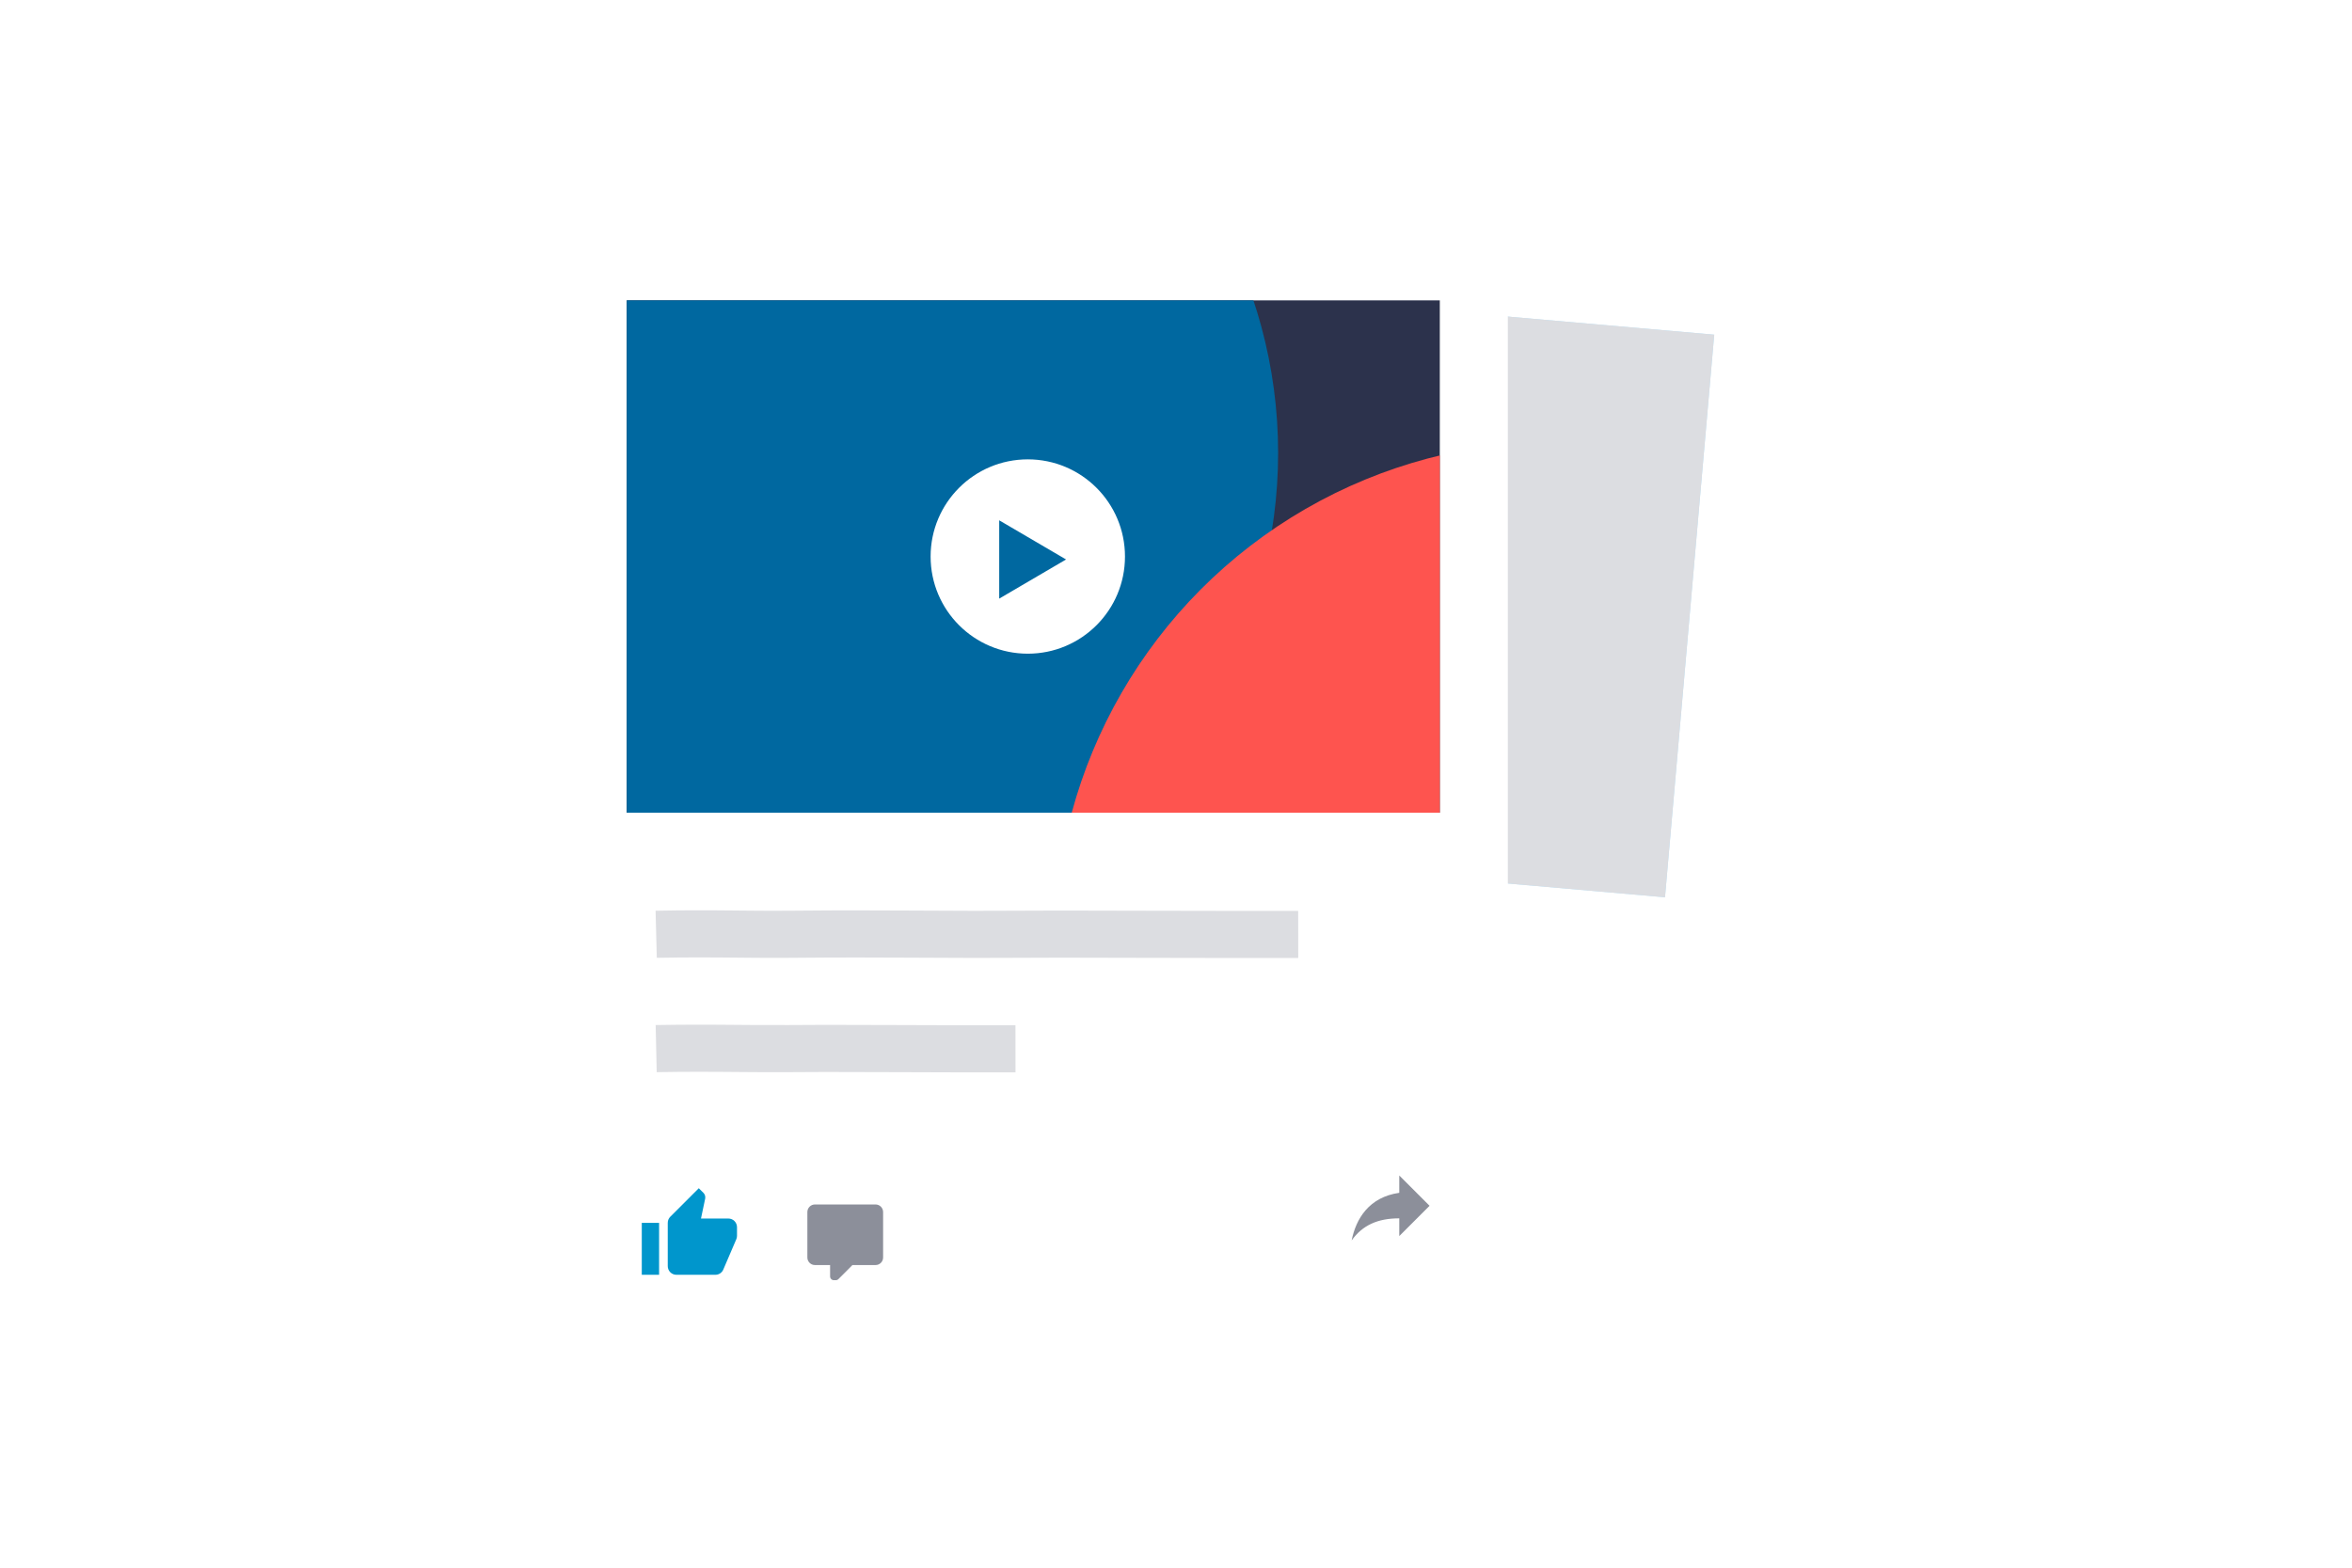 <svg width="396" height="264" viewBox="0 0 396 264" fill="none" xmlns="http://www.w3.org/2000/svg"> <g filter="url(#shareCommentfilter0_d)"> <rect x="127.551" y="28" width="174.908" height="193.492" rx="1.093" transform="rotate(5 127.551 28)" fill="white"/> </g> <path d="M133.482 160.909C134.937 160.999 139.262 161.312 144.922 161.843C151.997 162.507 151.992 162.562 157.984 163.053C163.977 163.544 165.072 163.573 179.768 164.925C194.464 166.277 191.741 166.039 199.367 166.673C206.993 167.307 208.084 167.386 222.236 168.674C233.559 169.705 246.918 170.868 252.182 171.322" stroke="#DCDDE1" stroke-width="8.745"/> <path d="M131.631 182.052C133.086 182.148 137.41 182.47 143.071 182.996C150.146 183.653 150.142 183.701 156.134 184.196C162.126 184.692 161.584 184.616 176.281 185.959C190.977 187.302 189.889 187.193 198.058 187.9" stroke="#DCDDE1" stroke-width="8.745"/> <g clip-path="url(#shareCommentclip0)"> <rect x="138.293" y="43.205" width="150.902" height="95.106" transform="rotate(5 138.293 43.205)" fill="#B5E5FF"/> <circle cx="135.215" cy="151.135" r="51.991" transform="rotate(5 135.215 151.135)" fill="#59AB46"/> <circle cx="289.253" cy="107.33" r="71.013" transform="rotate(5 289.253 107.33)" fill="#DCDDE1"/> </g> <g filter="url(#shareCommentfilter1_d)"> <rect width="159.664" height="188.649" transform="translate(94.207 33.721)" fill="white"/> <path d="M110.48 153.365C111.803 153.331 115.736 153.272 120.893 153.305C127.339 153.345 127.339 153.395 132.794 153.365C138.248 153.335 139.24 153.274 152.628 153.335C166.016 153.395 163.536 153.395 170.478 153.365C177.42 153.335 178.412 153.32 191.304 153.365C201.618 153.401 213.782 153.397 218.576 153.39" stroke="#DCDDE1" stroke-width="7.934"/> <path d="M110.48 172.619C111.803 172.59 115.736 172.539 120.893 172.567C127.339 172.602 127.339 172.645 132.794 172.619C138.248 172.593 137.752 172.567 151.14 172.619C164.528 172.671 163.536 172.659 170.974 172.652" stroke="#DCDDE1" stroke-width="7.934"/> <g clip-path="url(#shareCommentclip1)"> <rect x="105.523" y="46.613" width="136.894" height="86.278" fill="#2C324C"/> <circle cx="133.781" cy="72.303" r="81.413" fill="#0068A0"/> <circle cx="262.08" cy="154.986" r="84.572" fill="#FE544F"/> <path fill-rule="evenodd" clip-rule="evenodd" d="M173.047 106.115C182.084 106.115 189.41 98.789 189.41 89.752C189.41 80.715 182.084 73.389 173.047 73.389C164.01 73.389 156.684 80.715 156.684 89.752C156.684 98.789 164.01 106.115 173.047 106.115ZM179.49 90.248L168.235 83.655V96.841L179.49 90.248Z" fill="white"/> </g> <path d="M140.397 211.62C140.228 211.62 140.066 211.552 139.946 211.433C139.827 211.313 139.76 211.151 139.76 210.982V209.069H137.209C136.871 209.069 136.546 208.934 136.307 208.695C136.068 208.456 135.934 208.132 135.934 207.793V200.141C135.934 199.803 136.068 199.479 136.307 199.239C136.546 199 136.871 198.866 137.209 198.866H147.412C147.75 198.866 148.075 199 148.314 199.239C148.553 199.479 148.687 199.803 148.687 200.141V207.793C148.687 208.132 148.553 208.456 148.314 208.695C148.075 208.934 147.75 209.069 147.412 209.069H143.522L141.163 211.435C141.035 211.556 140.876 211.62 140.716 211.62H140.397Z" fill="#8C8F9A"/> <g clip-path="url(#shareCommentclip2)"> <path d="M124.088 202.692C124.088 202.305 123.934 201.935 123.661 201.661C123.388 201.388 123.017 201.234 122.63 201.234H118.024L118.724 197.904C118.739 197.831 118.746 197.751 118.746 197.671C118.746 197.372 118.622 197.095 118.425 196.898L117.653 196.133L112.857 200.928C112.588 201.198 112.427 201.562 112.427 201.963V209.251C112.427 209.638 112.581 210.008 112.854 210.282C113.128 210.555 113.498 210.709 113.885 210.709H120.444C121.049 210.709 121.566 210.344 121.785 209.82L123.986 204.682C124.051 204.514 124.088 204.339 124.088 204.15V202.692ZM108.055 210.709H110.97V201.963H108.055V210.709Z" fill="#0096CC"/> </g> </g> <path d="M240.692 203.056L235.591 197.955V200.87C230.489 201.599 228.303 205.243 227.574 208.887C229.396 206.336 231.947 205.17 235.591 205.17V208.158L240.692 203.056Z" fill="#8C8F9A"/> <defs> <filter id="shareCommentfilter0_d" x="103.125" y="24.811" width="206.229" height="223.122" filterUnits="userSpaceOnUse" color-interpolation-filters="sRGB"> <feFlood flood-opacity="0" result="BackgroundImageFix"/> <feColorMatrix in="SourceAlpha" type="matrix" values="0 0 0 0 0 0 0 0 0 0 0 0 0 0 0 0 0 0 127 0"/> <feOffset dy="4.373"/> <feGaussianBlur stdDeviation="3.826"/> <feColorMatrix type="matrix" values="0 0 0 0 0 0 0 0 0 0 0 0 0 0 0 0 0 0 0.16 0"/> <feBlend mode="normal" in2="BackgroundImageFix" result="effect1_dropShadow"/> <feBlend mode="normal" in="SourceGraphic" in2="effect1_dropShadow" result="shape"/> </filter> <filter id="shareCommentfilter1_d" x="86.273" y="29.754" width="175.531" height="204.516" filterUnits="userSpaceOnUse" color-interpolation-filters="sRGB"> <feFlood flood-opacity="0" result="BackgroundImageFix"/> <feColorMatrix in="SourceAlpha" type="matrix" values="0 0 0 0 0 0 0 0 0 0 0 0 0 0 0 0 0 0 127 0"/> <feMorphology radius="2.975" operator="erode" in="SourceAlpha" result="effect1_dropShadow"/> <feOffset dy="3.967"/> <feGaussianBlur stdDeviation="5.454"/> <feColorMatrix type="matrix" values="0 0 0 0 0 0 0 0 0 0 0 0 0 0 0 0 0 0 0.25 0"/> <feBlend mode="normal" in2="BackgroundImageFix" result="effect1_dropShadow"/> <feBlend mode="normal" in="SourceGraphic" in2="effect1_dropShadow" result="shape"/> </filter> <clipPath id="shareCommentclip0"> <rect width="150.902" height="95.106" fill="white" transform="translate(138.293 43.205) rotate(5)"/> </clipPath> <clipPath id="shareCommentclip1"> <rect width="136.894" height="86.278" fill="white" transform="translate(105.523 46.613)"/> </clipPath> <clipPath id="shareCommentclip2"> <rect width="17.491" height="17.491" fill="white" transform="translate(107.324 195.404)"/> </clipPath> </defs> </svg>